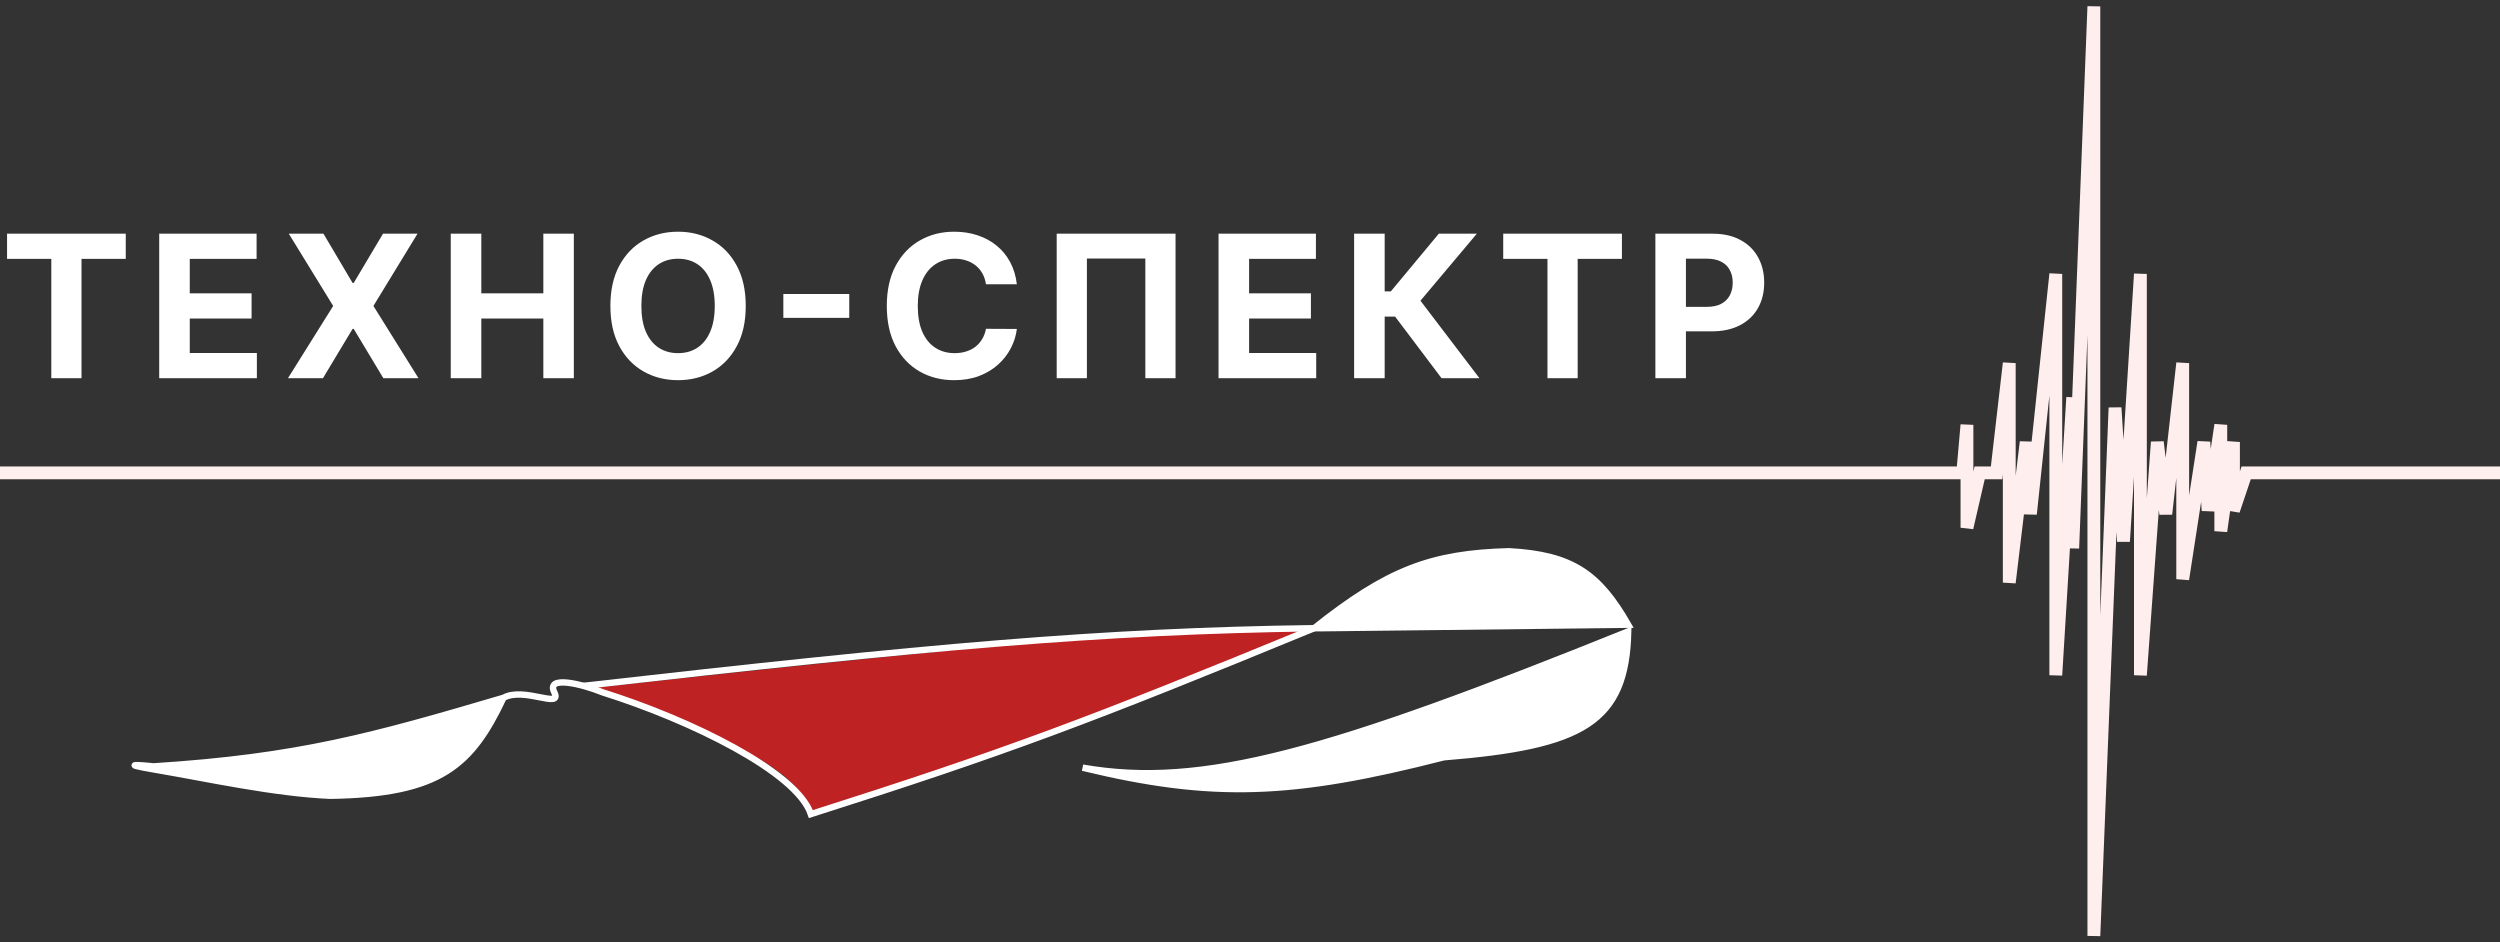 <svg width="390" height="147" viewBox="0 0 390 147" fill="none" xmlns="http://www.w3.org/2000/svg">
<rect x="0" y="0" width="390" height="147" fill="#333333" stroke="none"/>
<path d="M1.101 40.385V36.455H19.617V40.385H12.715V59H8.003V40.385H1.101ZM24.837 59V36.455H40.028V40.385H29.603V45.757H39.247V49.687H29.603V55.07H40.072V59H24.837ZM50.458 36.455L55.004 44.139H55.18L59.749 36.455H65.132L58.252 47.727L65.286 59H59.804L55.18 51.305H55.004L50.38 59H44.92L51.977 47.727L45.052 36.455H50.458ZM70.318 59V36.455H75.085V45.757H84.761V36.455H89.517V59H84.761V49.687H75.085V59H70.318ZM116.335 47.727C116.335 50.186 115.869 52.278 114.937 54.002C114.012 55.727 112.75 57.044 111.15 57.954C109.558 58.857 107.767 59.308 105.778 59.308C103.774 59.308 101.976 58.853 100.384 57.943C98.791 57.033 97.532 55.716 96.608 53.991C95.683 52.267 95.221 50.178 95.221 47.727C95.221 45.269 95.683 43.177 96.608 41.452C97.532 39.728 98.791 38.414 100.384 37.511C101.976 36.601 103.774 36.146 105.778 36.146C107.767 36.146 109.558 36.601 111.15 37.511C112.75 38.414 114.012 39.728 114.937 41.452C115.869 43.177 116.335 45.269 116.335 47.727ZM111.502 47.727C111.502 46.135 111.264 44.792 110.787 43.698C110.317 42.605 109.653 41.775 108.794 41.21C107.936 40.645 106.93 40.363 105.778 40.363C104.626 40.363 103.62 40.645 102.762 41.21C101.903 41.775 101.235 42.605 100.758 43.698C100.288 44.792 100.053 46.135 100.053 47.727C100.053 49.32 100.288 50.663 100.758 51.756C101.235 52.85 101.903 53.679 102.762 54.244C103.62 54.809 104.626 55.092 105.778 55.092C106.93 55.092 107.936 54.809 108.794 54.244C109.653 53.679 110.317 52.85 110.787 51.756C111.264 50.663 111.502 49.32 111.502 47.727ZM132.483 45.867V49.588H122.201V45.867H132.483ZM158.63 44.348H153.808C153.72 43.724 153.54 43.17 153.269 42.685C152.997 42.194 152.648 41.775 152.223 41.43C151.797 41.086 151.305 40.821 150.748 40.638C150.197 40.454 149.599 40.363 148.953 40.363C147.786 40.363 146.77 40.653 145.904 41.232C145.038 41.805 144.366 42.641 143.889 43.742C143.412 44.836 143.174 46.164 143.174 47.727C143.174 49.334 143.412 50.685 143.889 51.778C144.374 52.872 145.049 53.698 145.915 54.255C146.781 54.813 147.783 55.092 148.92 55.092C149.559 55.092 150.15 55.008 150.693 54.839C151.243 54.67 151.731 54.424 152.157 54.101C152.582 53.771 152.935 53.371 153.214 52.901C153.5 52.432 153.698 51.896 153.808 51.294L158.63 51.316C158.505 52.351 158.193 53.349 157.694 54.31C157.202 55.264 156.538 56.119 155.701 56.875C154.872 57.624 153.881 58.218 152.729 58.659C151.584 59.092 150.289 59.308 148.843 59.308C146.832 59.308 145.034 58.853 143.449 57.943C141.871 57.033 140.623 55.716 139.706 53.991C138.796 52.267 138.341 50.178 138.341 47.727C138.341 45.269 138.803 43.177 139.728 41.452C140.653 39.728 141.908 38.414 143.493 37.511C145.078 36.601 146.862 36.146 148.843 36.146C150.15 36.146 151.36 36.33 152.476 36.697C153.599 37.064 154.593 37.599 155.459 38.304C156.325 39.001 157.03 39.856 157.573 40.869C158.123 41.882 158.476 43.041 158.63 44.348ZM183.384 36.455V59H178.672V40.33H169.557V59H164.845V36.455H183.384ZM190.092 59V36.455H205.284V40.385H194.859V45.757H204.502V49.687H194.859V55.07H205.328V59H190.092ZM224.883 59L217.639 49.39H216.01V59H211.243V36.455H216.01V45.459H216.968L224.454 36.455H230.387L221.591 46.913L230.795 59H224.883ZM234.503 40.385V36.455H253.019V40.385H246.117V59H241.405V40.385H234.503ZM258.239 59V36.455H267.134C268.844 36.455 270.3 36.781 271.504 37.434C272.708 38.08 273.625 38.979 274.256 40.131C274.895 41.276 275.214 42.597 275.214 44.094C275.214 45.592 274.891 46.913 274.245 48.057C273.599 49.202 272.664 50.094 271.438 50.733C270.22 51.371 268.744 51.69 267.012 51.69H261.343V47.87H266.242C267.159 47.87 267.915 47.713 268.51 47.397C269.111 47.074 269.559 46.63 269.853 46.065C270.154 45.492 270.304 44.836 270.304 44.094C270.304 43.346 270.154 42.693 269.853 42.135C269.559 41.57 269.111 41.133 268.51 40.825C267.908 40.509 267.145 40.352 266.22 40.352H263.005V59H258.239Z" fill="white"/>
<path d="M390 73.767H350.402L348.423 79.653V68.952L346.443 82.864V66.277L344.463 79.653L343.803 68.952L340.503 90.354V56.646L337.863 80.188L336.543 68.952L333.904 105.336V42.734L331.264 84.469L329.944 63.602L326.644 146V1L323.344 85.539V61.996L320.704 105.336V42.734L316.745 80.188L316.085 68.952L313.445 90.889V56.646L311.465 73.767H308.825L306.845 82.328V66.277L306.185 73.767H0" stroke="#FFEEEE" stroke-width="2"/>
<path d="M126.25 127C125.163 120.466 115.424 115.898 93 107.25C167.015 99.197 190.264 97.364 205 98.176C145.229 122.801 141.648 122.152 126.25 127Z" fill="#BE2222"/>
<path d="M91 107C144.835 100.89 171.498 98.465 205 98" stroke="white"/>
<path d="M254 97.454L206.041 98H205C216.46 88.904 223.201 86.321 235.413 86C245.355 86.545 249.445 89.537 254 97.454Z" fill="white" stroke="white"/>
<path d="M225.221 118.133C246.966 116.386 253.663 112.722 253.999 98.501C207.199 117.361 187.599 123.014 168.893 119.758C189.127 124.652 201.487 124.212 225.221 118.133Z" fill="white"/>
<path d="M51.54 124.135C42.762 123.767 32.172 121.419 24.557 120.128C16.942 118.837 23.971 119.56 23.971 119.56C46.547 118.118 58.088 114.885 78.552 108.857C73.552 119.338 68.865 123.861 51.54 124.135Z" fill="white"/>
<path d="M78.552 108.857C73.552 119.338 68.865 123.861 51.54 124.135C42.762 123.767 32.172 121.419 24.557 120.128C16.942 118.837 23.971 119.56 23.971 119.56C46.547 118.118 58.088 114.885 78.552 108.857ZM78.552 108.857C81.718 107.075 87.81 110.694 86.471 108.001C85.132 105.308 90.76 106.686 93.999 108.001C107.8 112.343 124.278 120.425 126.499 127.001C157.013 117.294 169.858 112.466 205 98.001M253.999 98.501C253.663 112.722 246.966 116.386 225.221 118.133C201.487 124.212 189.127 124.652 168.893 119.758C187.599 123.014 207.199 117.361 253.999 98.501Z" stroke="white"/>
</svg>
